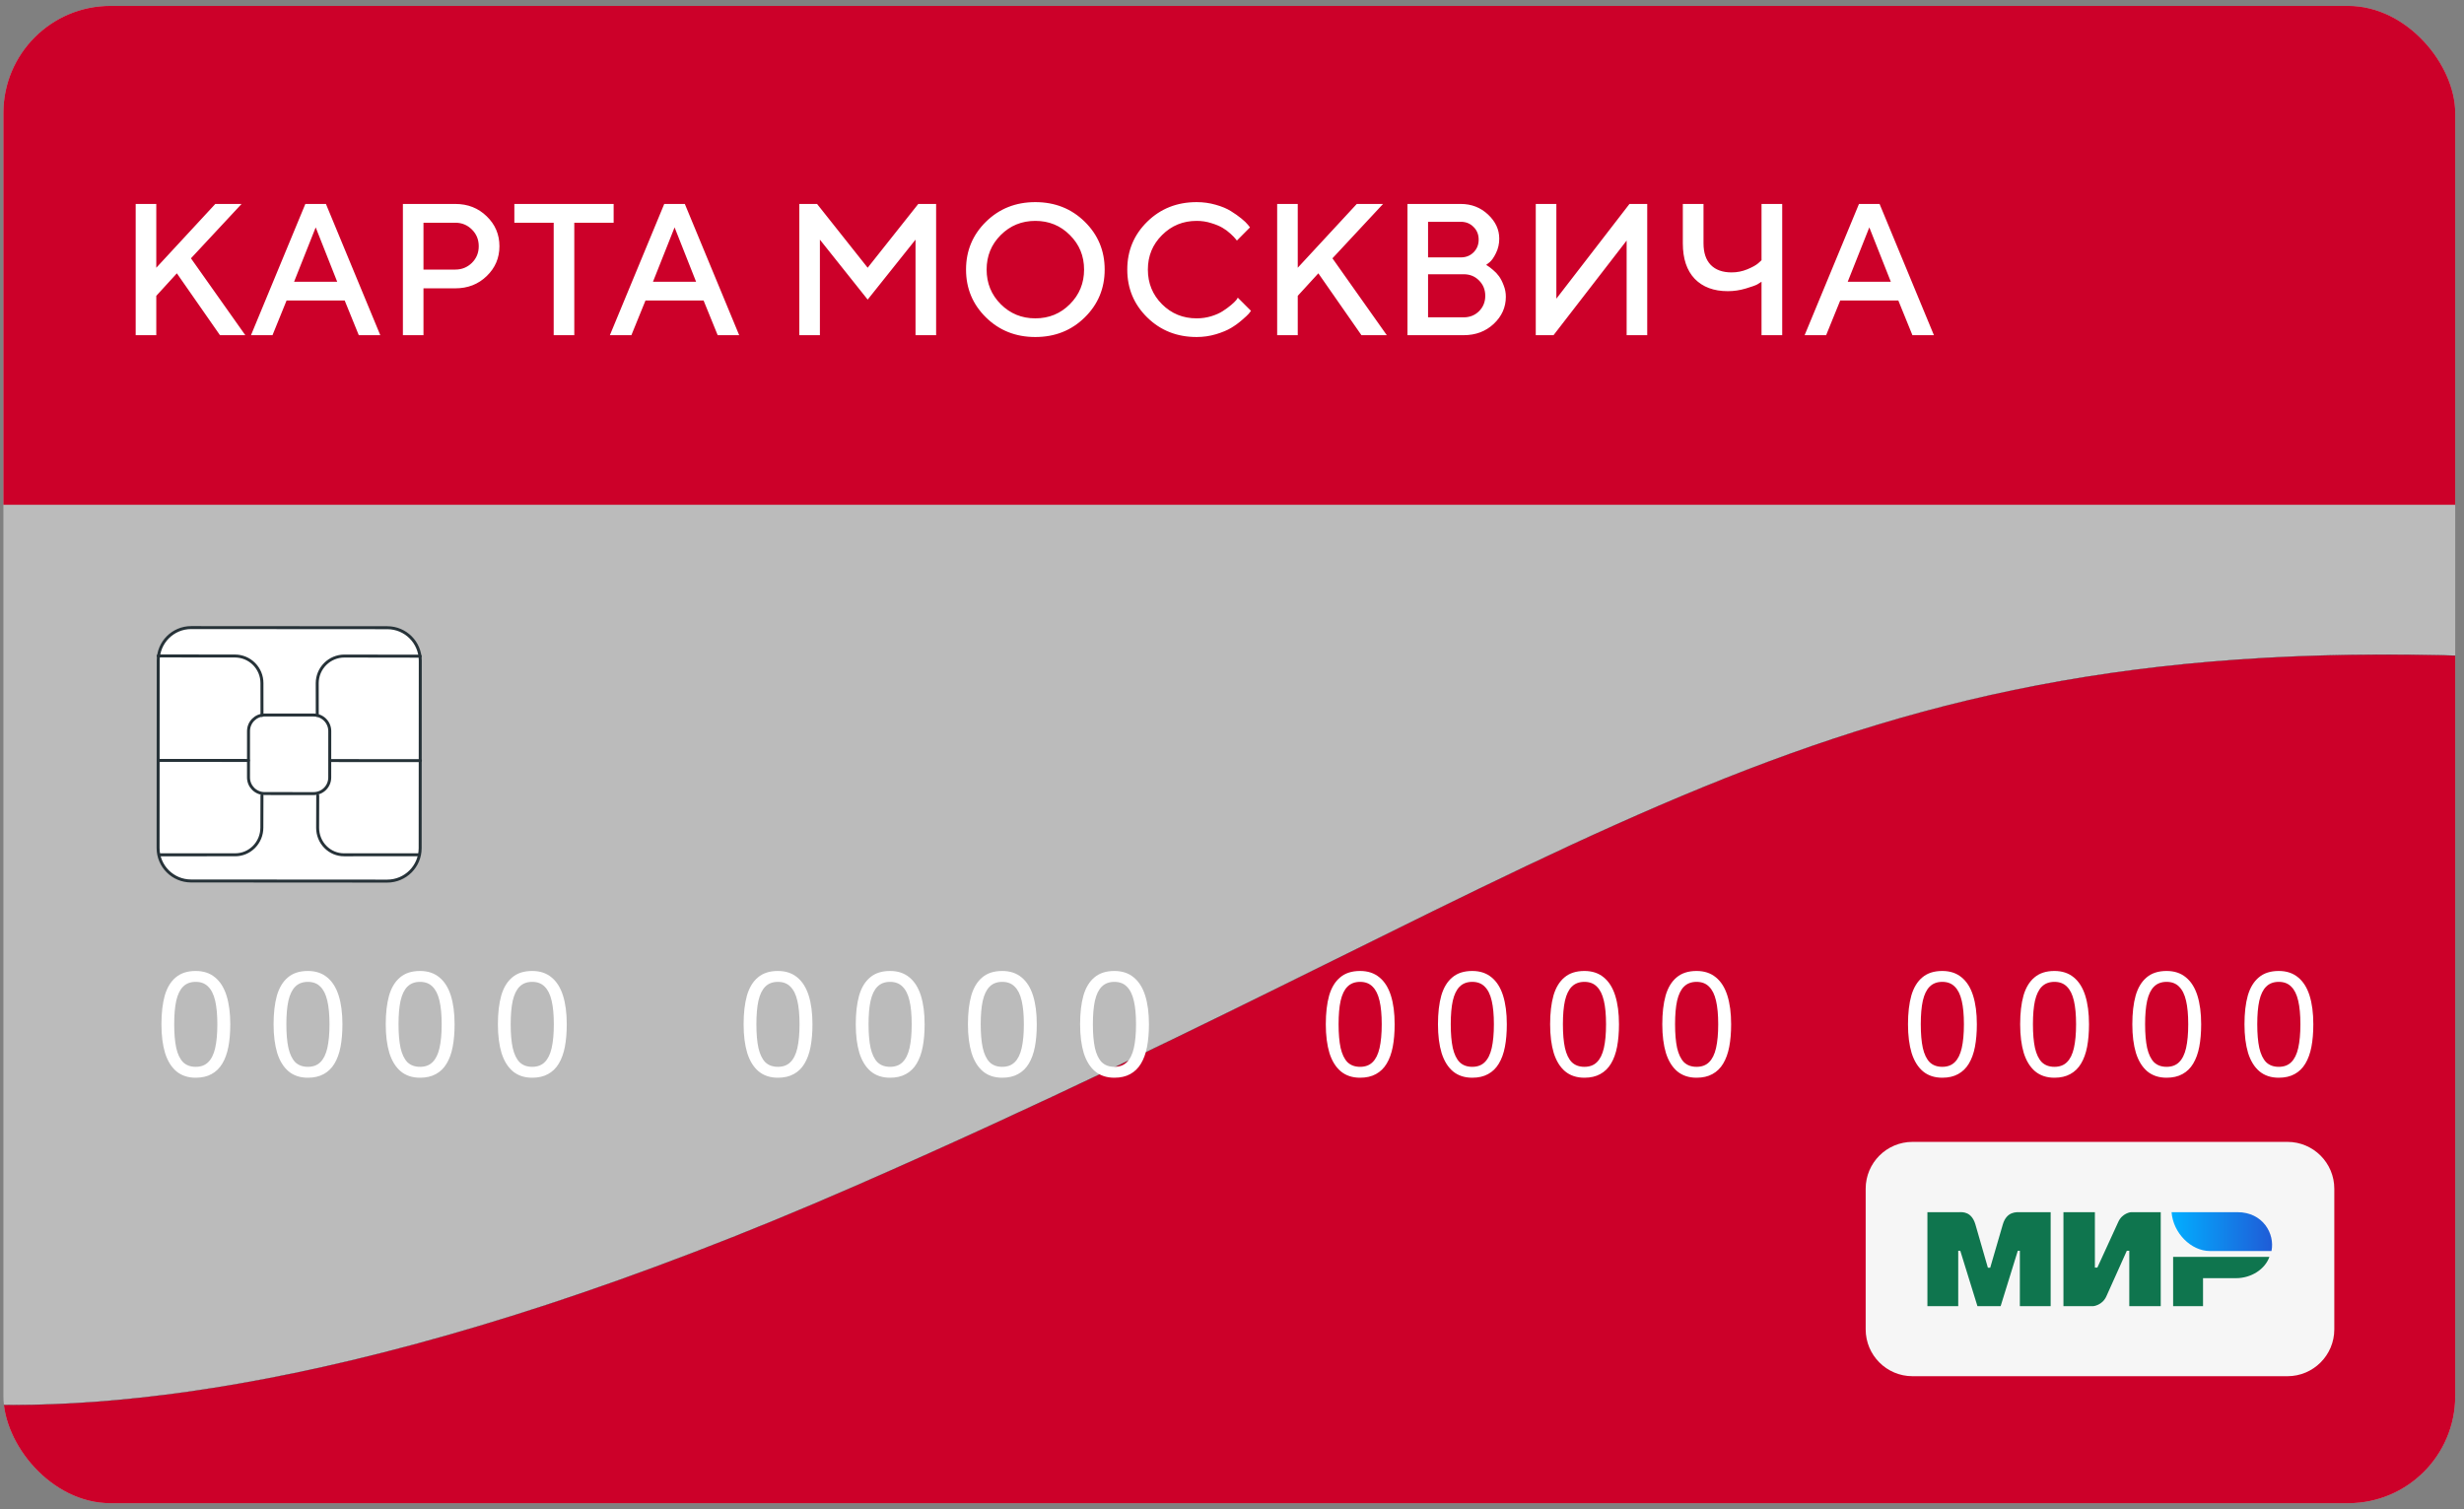 <svg width="209" height="128" viewBox="0 0 209 128" fill="none" xmlns="http://www.w3.org/2000/svg">
<rect x="0" y="0" width="209" height="128" fill="#808080" stroke="none"/>
<g clip-path="url(#clip0_464_39022)">
<rect x="0.288" y="0.5" width="207.967" height="127" rx="9.08" fill="#BBBBBB"/>
<rect x="-4.188" y="-4.86" width="216.921" height="47.672" fill="#CC0029"/>
<path d="M13.256 17.299V22.709L18.262 17.299H20.49L16.197 21.91L20.808 28.43H18.658L15.002 23.183L13.256 25.092V28.43H11.509V17.299H13.256ZM21.289 28.43L25.9 17.299H27.646L32.257 28.43H30.433L29.237 25.488H24.308L23.113 28.43H21.289ZM26.777 19.286L24.945 23.897H28.601L26.777 19.286ZM34.174 17.299H38.621C39.682 17.299 40.57 17.649 41.284 18.347C42.003 19.041 42.363 19.887 42.363 20.885C42.363 21.879 42.003 22.722 41.284 23.416C40.57 24.109 39.682 24.456 38.621 24.456H35.92V28.43H34.174V17.299ZM38.621 18.891H35.92V22.865H38.621C39.17 22.865 39.638 22.676 40.026 22.298C40.414 21.915 40.608 21.444 40.608 20.885C40.608 20.321 40.414 19.848 40.026 19.465C39.638 19.082 39.17 18.891 38.621 18.891ZM43.628 17.299H52.05V18.891H48.712V28.43H46.965V18.891H43.628V17.299ZM51.731 28.43L56.342 17.299H58.088L62.699 28.43H60.875L59.679 25.488H54.751L53.555 28.43H51.731ZM57.219 19.286L55.387 23.897H59.043L57.219 19.286ZM73.597 22.709L77.889 17.299H79.403V28.43H77.656V20.326L73.597 25.411L69.545 20.326V28.43H67.798V17.299H69.304L73.597 22.709ZM84.882 19.938C84.085 20.735 83.687 21.711 83.687 22.865C83.687 24.019 84.085 24.997 84.882 25.799C85.684 26.601 86.662 27.002 87.816 27.002C88.975 27.002 89.954 26.601 90.75 25.799C91.552 24.997 91.953 24.019 91.953 22.865C91.953 21.711 91.552 20.735 90.75 19.938C89.954 19.136 88.975 18.735 87.816 18.735C86.662 18.735 85.684 19.136 84.882 19.938ZM83.633 26.924C82.505 25.817 81.941 24.464 81.941 22.865C81.941 21.266 82.505 19.913 83.633 18.805C84.761 17.698 86.155 17.144 87.816 17.144C89.483 17.144 90.88 17.698 92.008 18.805C93.136 19.913 93.7 21.266 93.7 22.865C93.7 24.464 93.136 25.817 92.008 26.924C90.88 28.032 89.483 28.585 87.816 28.585C86.155 28.585 84.761 28.032 83.633 26.924ZM101.501 17.144C102.065 17.144 102.605 17.219 103.123 17.369C103.64 17.514 104.067 17.693 104.404 17.905C104.745 18.117 105.043 18.326 105.296 18.534C105.55 18.741 105.736 18.919 105.855 19.069L106.026 19.286L104.916 20.404C104.885 20.363 104.838 20.306 104.776 20.233C104.719 20.156 104.585 20.019 104.372 19.822C104.16 19.625 103.933 19.457 103.689 19.317C103.446 19.173 103.128 19.041 102.735 18.922C102.347 18.797 101.935 18.735 101.501 18.735C100.347 18.735 99.369 19.136 98.567 19.938C97.764 20.735 97.364 21.711 97.364 22.865C97.364 24.019 97.762 24.997 98.559 25.799C99.361 26.601 100.341 27.002 101.501 27.002C101.935 27.002 102.349 26.942 102.742 26.823C103.141 26.699 103.47 26.552 103.728 26.381C103.992 26.21 104.222 26.042 104.419 25.876C104.621 25.706 104.771 25.561 104.869 25.442L104.993 25.248L106.111 26.365C106.07 26.427 106.005 26.51 105.917 26.614C105.834 26.712 105.645 26.888 105.35 27.142C105.061 27.395 104.75 27.62 104.419 27.817C104.093 28.013 103.664 28.192 103.131 28.352C102.603 28.508 102.059 28.585 101.501 28.585C99.834 28.585 98.437 28.032 97.309 26.924C96.181 25.817 95.617 24.464 95.617 22.865C95.617 21.266 96.181 19.913 97.309 18.805C98.437 17.698 99.834 17.144 101.501 17.144ZM110.077 17.299V22.709L115.084 17.299H117.312L113.019 21.91L117.63 28.43H115.48L111.824 23.183L110.077 25.092V28.43H108.331V17.299H110.077ZM124.15 28.43H119.384V17.299H123.909C124.81 17.299 125.578 17.597 126.214 18.192C126.851 18.787 127.169 19.47 127.169 20.241C127.169 20.686 127.076 21.095 126.89 21.468C126.709 21.84 126.528 22.099 126.346 22.244L126.059 22.469C126.101 22.489 126.158 22.526 126.23 22.578C126.308 22.624 126.445 22.73 126.641 22.896C126.838 23.056 127.006 23.235 127.146 23.431C127.291 23.628 127.423 23.884 127.542 24.2C127.666 24.51 127.728 24.834 127.728 25.17C127.728 26.06 127.386 26.826 126.703 27.468C126.02 28.109 125.169 28.43 124.15 28.43ZM121.13 26.916H124.15C124.667 26.916 125.102 26.743 125.454 26.396C125.806 26.044 125.982 25.61 125.982 25.092C125.982 24.575 125.806 24.14 125.454 23.788C125.107 23.436 124.672 23.261 124.15 23.261H121.13V26.916ZM123.909 18.813H121.13V21.832H123.909C124.344 21.832 124.703 21.69 124.988 21.405C125.278 21.116 125.423 20.756 125.423 20.326C125.423 19.892 125.278 19.532 124.988 19.248C124.703 18.958 124.344 18.813 123.909 18.813ZM139.72 28.43H137.974V20.404L131.772 28.43H130.266V17.299H132.013V25.333L138.214 17.299H139.72V28.43ZM144.494 17.299V20.637C144.494 21.434 144.698 22.044 145.107 22.469C145.521 22.893 146.111 23.105 146.877 23.105C147.342 23.105 147.787 23.017 148.212 22.841C148.636 22.665 148.944 22.495 149.135 22.329L149.415 22.073V17.299H151.169V28.43H149.415V23.897C149.332 23.959 149.213 24.034 149.058 24.122C148.908 24.205 148.582 24.321 148.08 24.471C147.583 24.621 147.076 24.697 146.558 24.697C145.363 24.697 144.426 24.347 143.749 23.649C143.076 22.945 142.74 21.941 142.74 20.637V17.299H144.494ZM153.071 28.43L157.681 17.299H159.428L164.038 28.43H162.214L161.019 25.488H156.09L154.895 28.43H153.071ZM158.558 19.286L156.726 23.897H160.382L158.558 19.286Z" fill="white"/>
<path d="M72.593 100.573C34.239 117.338 9.726 120.06 -4.816 118.959L-4.812 122.67C-4.812 123.546 -4.639 124.414 -4.302 125.224C-3.966 126.033 -3.473 126.768 -2.852 127.387C-2.231 128.006 -1.494 128.496 -0.684 128.829C0.127 129.163 0.996 129.333 1.872 129.33L205.801 129.048C206.678 129.047 207.546 128.874 208.355 128.538C209.165 128.201 209.9 127.709 210.519 127.088C211.138 126.467 211.628 125.73 211.961 124.919C212.295 124.108 212.465 123.24 212.462 122.363L212.374 55.754C154.06 53.163 136.255 72.743 72.593 100.573Z" fill="#CC0029" stroke="#263238" stroke-width="0.018" stroke-linecap="round" stroke-linejoin="round"/>
<path d="M32.856 53.242L16.216 53.231C14.673 53.23 13.421 54.481 13.42 56.024L13.41 71.927C13.409 73.47 14.659 74.722 16.203 74.723L32.843 74.734C34.386 74.735 35.638 73.484 35.639 71.941L35.649 56.038C35.65 54.495 34.4 53.243 32.856 53.242Z" fill="white" stroke="#263238" stroke-width="0.252" stroke-linecap="round" stroke-linejoin="round"/>
<path d="M26.606 60.648L22.447 60.645C21.692 60.645 21.081 61.256 21.08 62.01L21.078 65.942C21.077 66.696 21.688 67.308 22.442 67.308L26.602 67.311C27.356 67.312 27.968 66.701 27.968 65.947L27.971 62.014C27.971 61.26 27.36 60.648 26.606 60.648Z" fill="white" stroke="#263238" stroke-width="0.252" stroke-linecap="round" stroke-linejoin="round"/>
<path d="M13.411 55.636L19.924 55.642C20.226 55.642 20.525 55.702 20.804 55.817C21.083 55.933 21.336 56.103 21.549 56.317C21.762 56.531 21.931 56.785 22.046 57.064C22.161 57.343 22.219 57.643 22.218 57.945L22.222 60.682" stroke="#263238" stroke-width="0.252" stroke-linecap="round" stroke-linejoin="round"/>
<path d="M35.641 55.656L29.21 55.646C28.601 55.646 28.017 55.888 27.585 56.318C27.153 56.748 26.91 57.331 26.907 57.941L26.911 60.678" stroke="#263238" stroke-width="0.252" stroke-linecap="round" stroke-linejoin="round"/>
<path d="M13.557 72.504L19.955 72.502C20.251 72.501 20.544 72.442 20.818 72.326C21.092 72.21 21.34 72.041 21.55 71.828C21.759 71.614 21.925 71.361 22.039 71.083C22.152 70.804 22.211 70.506 22.211 70.204L22.22 67.468" stroke="#263238" stroke-width="0.252" stroke-linecap="round" stroke-linejoin="round"/>
<path d="M35.455 72.501L29.197 72.503C28.901 72.505 28.608 72.447 28.334 72.333C28.06 72.218 27.812 72.05 27.602 71.837C27.392 71.624 27.226 71.371 27.113 71.092C27 70.813 26.942 70.514 26.942 70.212L26.951 67.476" stroke="#263238" stroke-width="0.252" stroke-linecap="round" stroke-linejoin="round"/>
<path d="M13.444 64.496L21.069 64.501" stroke="#263238" stroke-width="0.252" stroke-linecap="round" stroke-linejoin="round"/>
<path d="M28.027 64.51L35.661 64.516" stroke="#263238" stroke-width="0.252" stroke-linecap="round" stroke-linejoin="round"/>
<path d="M194.024 96.853H162.224C160.029 96.853 158.249 98.633 158.249 100.828V112.753C158.249 114.949 160.029 116.728 162.224 116.728H194.024C196.219 116.728 197.999 114.949 197.999 112.753V100.828C197.999 98.633 196.219 96.853 194.024 96.853Z" fill="#F6F6F6"/>
<path fill-rule="evenodd" clip-rule="evenodd" d="M166.19 102.815C166.451 102.813 167.227 102.743 167.556 103.853C167.778 104.601 168.13 105.825 168.615 107.527H168.812C169.331 105.733 169.688 104.508 169.882 103.853C170.214 102.732 171.044 102.815 171.377 102.815L173.94 102.815V110.788H171.327V106.09H171.152L169.696 110.788H167.73L166.274 106.086H166.099V110.788H163.486V102.815L166.19 102.815ZM177.691 102.815V107.517H177.9L179.671 103.651C180.015 102.881 180.748 102.815 180.748 102.815H183.276V110.788H180.609V106.086H180.401L178.664 109.953C178.32 110.719 177.552 110.788 177.552 110.788H175.024V102.815H177.691ZM192.495 106.604C192.123 107.658 190.954 108.413 189.661 108.413H186.864V110.788H184.328V106.604H192.495Z" fill="#0F754E"/>
<path fill-rule="evenodd" clip-rule="evenodd" d="M189.784 102.815H184.195C184.328 104.59 185.857 106.11 187.44 106.11H192.671C192.973 104.635 191.934 102.815 189.784 102.815Z" fill="url(#paint0_linear_464_39022)"/>
<path d="M19.532 86.877C19.532 87.592 19.478 88.228 19.372 88.787C19.265 89.345 19.092 89.822 18.854 90.216C18.624 90.602 18.32 90.898 17.943 91.103C17.573 91.308 17.125 91.411 16.6 91.411C15.943 91.411 15.397 91.23 14.961 90.869C14.534 90.507 14.214 89.99 14.001 89.317C13.795 88.635 13.693 87.822 13.693 86.877C13.693 85.925 13.787 85.112 13.976 84.438C14.173 83.765 14.485 83.252 14.912 82.898C15.339 82.537 15.902 82.356 16.6 82.356C17.257 82.356 17.803 82.537 18.238 82.898C18.674 83.252 18.998 83.765 19.212 84.438C19.425 85.112 19.532 85.925 19.532 86.877ZM14.777 86.877C14.777 87.682 14.834 88.352 14.949 88.885C15.072 89.419 15.265 89.822 15.528 90.093C15.799 90.356 16.156 90.487 16.6 90.487C17.043 90.487 17.396 90.356 17.659 90.093C17.93 89.83 18.127 89.432 18.251 88.898C18.374 88.356 18.435 87.682 18.435 86.877C18.435 86.073 18.374 85.407 18.251 84.882C18.127 84.348 17.93 83.95 17.659 83.687C17.396 83.416 17.043 83.28 16.6 83.28C16.156 83.28 15.799 83.416 15.528 83.687C15.265 83.95 15.072 84.348 14.949 84.882C14.834 85.407 14.777 86.073 14.777 86.877ZM29.045 86.877C29.045 87.592 28.992 88.228 28.885 88.787C28.779 89.345 28.606 89.822 28.368 90.216C28.138 90.602 27.834 90.898 27.456 91.103C27.087 91.308 26.639 91.411 26.113 91.411C25.456 91.411 24.91 91.23 24.475 90.869C24.048 90.507 23.728 89.99 23.514 89.317C23.309 88.635 23.206 87.822 23.206 86.877C23.206 85.925 23.301 85.112 23.489 84.438C23.687 83.765 23.999 83.252 24.426 82.898C24.853 82.537 25.415 82.356 26.113 82.356C26.77 82.356 27.317 82.537 27.752 82.898C28.187 83.252 28.512 83.765 28.725 84.438C28.939 85.112 29.045 85.925 29.045 86.877ZM24.29 86.877C24.29 87.682 24.348 88.352 24.463 88.885C24.586 89.419 24.779 89.822 25.042 90.093C25.313 90.356 25.67 90.487 26.113 90.487C26.557 90.487 26.91 90.356 27.173 90.093C27.444 89.83 27.641 89.432 27.764 88.898C27.887 88.356 27.949 87.682 27.949 86.877C27.949 86.073 27.887 85.407 27.764 84.882C27.641 84.348 27.444 83.95 27.173 83.687C26.91 83.416 26.557 83.28 26.113 83.28C25.67 83.28 25.313 83.416 25.042 83.687C24.779 83.95 24.586 84.348 24.463 84.882C24.348 85.407 24.29 86.073 24.29 86.877ZM38.559 86.877C38.559 87.592 38.506 88.228 38.399 88.787C38.292 89.345 38.12 89.822 37.881 90.216C37.651 90.602 37.348 90.898 36.97 91.103C36.6 91.308 36.153 91.411 35.627 91.411C34.97 91.411 34.424 91.23 33.989 90.869C33.562 90.507 33.241 89.99 33.028 89.317C32.822 88.635 32.72 87.822 32.72 86.877C32.72 85.925 32.814 85.112 33.003 84.438C33.2 83.765 33.512 83.252 33.939 82.898C34.366 82.537 34.929 82.356 35.627 82.356C36.284 82.356 36.83 82.537 37.266 82.898C37.701 83.252 38.025 83.765 38.239 84.438C38.452 85.112 38.559 85.925 38.559 86.877ZM33.804 86.877C33.804 87.682 33.861 88.352 33.976 88.885C34.099 89.419 34.292 89.822 34.555 90.093C34.826 90.356 35.184 90.487 35.627 90.487C36.071 90.487 36.424 90.356 36.687 90.093C36.958 89.83 37.155 89.432 37.278 88.898C37.401 88.356 37.463 87.682 37.463 86.877C37.463 86.073 37.401 85.407 37.278 84.882C37.155 84.348 36.958 83.95 36.687 83.687C36.424 83.416 36.071 83.28 35.627 83.28C35.184 83.28 34.826 83.416 34.555 83.687C34.292 83.95 34.099 84.348 33.976 84.882C33.861 85.407 33.804 86.073 33.804 86.877ZM48.073 86.877C48.073 87.592 48.019 88.228 47.913 88.787C47.806 89.345 47.633 89.822 47.395 90.216C47.165 90.602 46.861 90.898 46.483 91.103C46.114 91.308 45.666 91.411 45.141 91.411C44.484 91.411 43.938 91.23 43.502 90.869C43.075 90.507 42.755 89.99 42.541 89.317C42.336 88.635 42.233 87.822 42.233 86.877C42.233 85.925 42.328 85.112 42.517 84.438C42.714 83.765 43.026 83.252 43.453 82.898C43.88 82.537 44.443 82.356 45.141 82.356C45.798 82.356 46.344 82.537 46.779 82.898C47.214 83.252 47.539 83.765 47.752 84.438C47.966 85.112 48.073 85.925 48.073 86.877ZM43.317 86.877C43.317 87.682 43.375 88.352 43.49 88.885C43.613 89.419 43.806 89.822 44.069 90.093C44.34 90.356 44.697 90.487 45.141 90.487C45.584 90.487 45.937 90.356 46.2 90.093C46.471 89.83 46.668 89.432 46.791 88.898C46.915 88.356 46.976 87.682 46.976 86.877C46.976 86.073 46.915 85.407 46.791 84.882C46.668 84.348 46.471 83.95 46.2 83.687C45.937 83.416 45.584 83.28 45.141 83.28C44.697 83.28 44.34 83.416 44.069 83.687C43.806 83.95 43.613 84.348 43.49 84.882C43.375 85.407 43.317 86.073 43.317 86.877ZM68.914 86.877C68.914 87.592 68.861 88.228 68.754 88.787C68.647 89.345 68.475 89.822 68.237 90.216C68.007 90.602 67.703 90.898 67.325 91.103C66.955 91.308 66.508 91.411 65.982 91.411C65.325 91.411 64.779 91.23 64.344 90.869C63.917 90.507 63.596 89.99 63.383 89.317C63.177 88.635 63.075 87.822 63.075 86.877C63.075 85.925 63.169 85.112 63.358 84.438C63.555 83.765 63.867 83.252 64.294 82.898C64.721 82.537 65.284 82.356 65.982 82.356C66.639 82.356 67.185 82.537 67.621 82.898C68.056 83.252 68.38 83.765 68.594 84.438C68.807 85.112 68.914 85.925 68.914 86.877ZM64.159 86.877C64.159 87.682 64.216 88.352 64.331 88.885C64.454 89.419 64.647 89.822 64.91 90.093C65.181 90.356 65.539 90.487 65.982 90.487C66.426 90.487 66.779 90.356 67.041 90.093C67.312 89.83 67.51 89.432 67.633 88.898C67.756 88.356 67.818 87.682 67.818 86.877C67.818 86.073 67.756 85.407 67.633 84.882C67.51 84.348 67.312 83.95 67.041 83.687C66.779 83.416 66.426 83.28 65.982 83.28C65.539 83.28 65.181 83.416 64.91 83.687C64.647 83.95 64.454 84.348 64.331 84.882C64.216 85.407 64.159 86.073 64.159 86.877ZM78.428 86.877C78.428 87.592 78.374 88.228 78.267 88.787C78.161 89.345 77.988 89.822 77.75 90.216C77.52 90.602 77.216 90.898 76.838 91.103C76.469 91.308 76.021 91.411 75.496 91.411C74.839 91.411 74.293 91.23 73.857 90.869C73.43 90.507 73.11 89.99 72.896 89.317C72.691 88.635 72.588 87.822 72.588 86.877C72.588 85.925 72.683 85.112 72.872 84.438C73.069 83.765 73.381 83.252 73.808 82.898C74.235 82.537 74.798 82.356 75.496 82.356C76.153 82.356 76.699 82.537 77.134 82.898C77.569 83.252 77.894 83.765 78.107 84.438C78.321 85.112 78.428 85.925 78.428 86.877ZM73.672 86.877C73.672 87.682 73.73 88.352 73.845 88.885C73.968 89.419 74.161 89.822 74.424 90.093C74.695 90.356 75.052 90.487 75.496 90.487C75.939 90.487 76.292 90.356 76.555 90.093C76.826 89.83 77.023 89.432 77.147 88.898C77.27 88.356 77.331 87.682 77.331 86.877C77.331 86.073 77.27 85.407 77.147 84.882C77.023 84.348 76.826 83.95 76.555 83.687C76.292 83.416 75.939 83.28 75.496 83.28C75.052 83.28 74.695 83.416 74.424 83.687C74.161 83.95 73.968 84.348 73.845 84.882C73.73 85.407 73.672 86.073 73.672 86.877ZM87.941 86.877C87.941 87.592 87.888 88.228 87.781 88.787C87.674 89.345 87.502 89.822 87.264 90.216C87.034 90.602 86.73 90.898 86.352 91.103C85.983 91.308 85.535 91.411 85.009 91.411C84.352 91.411 83.806 91.23 83.371 90.869C82.944 90.507 82.624 89.99 82.41 89.317C82.205 88.635 82.102 87.822 82.102 86.877C82.102 85.925 82.196 85.112 82.385 84.438C82.582 83.765 82.894 83.252 83.322 82.898C83.749 82.537 84.311 82.356 85.009 82.356C85.666 82.356 86.213 82.537 86.648 82.898C87.083 83.252 87.407 83.765 87.621 84.438C87.835 85.112 87.941 85.925 87.941 86.877ZM83.186 86.877C83.186 87.682 83.244 88.352 83.359 88.885C83.482 89.419 83.675 89.822 83.938 90.093C84.209 90.356 84.566 90.487 85.009 90.487C85.453 90.487 85.806 90.356 86.069 90.093C86.34 89.83 86.537 89.432 86.66 88.898C86.783 88.356 86.845 87.682 86.845 86.877C86.845 86.073 86.783 85.407 86.66 84.882C86.537 84.348 86.34 83.95 86.069 83.687C85.806 83.416 85.453 83.28 85.009 83.28C84.566 83.28 84.209 83.416 83.938 83.687C83.675 83.95 83.482 84.348 83.359 84.882C83.244 85.407 83.186 86.073 83.186 86.877ZM97.455 86.877C97.455 87.592 97.401 88.228 97.295 88.787C97.188 89.345 97.016 89.822 96.777 90.216C96.547 90.602 96.243 90.898 95.866 91.103C95.496 91.308 95.049 91.411 94.523 91.411C93.866 91.411 93.32 91.23 92.885 90.869C92.457 90.507 92.137 89.99 91.924 89.317C91.718 88.635 91.616 87.822 91.616 86.877C91.616 85.925 91.71 85.112 91.899 84.438C92.096 83.765 92.408 83.252 92.835 82.898C93.262 82.537 93.825 82.356 94.523 82.356C95.18 82.356 95.726 82.537 96.161 82.898C96.597 83.252 96.921 83.765 97.135 84.438C97.348 85.112 97.455 85.925 97.455 86.877ZM92.7 86.877C92.7 87.682 92.757 88.352 92.872 88.885C92.995 89.419 93.188 89.822 93.451 90.093C93.722 90.356 94.079 90.487 94.523 90.487C94.966 90.487 95.32 90.356 95.582 90.093C95.853 89.83 96.05 89.432 96.174 88.898C96.297 88.356 96.359 87.682 96.359 86.877C96.359 86.073 96.297 85.407 96.174 84.882C96.05 84.348 95.853 83.95 95.582 83.687C95.32 83.416 94.966 83.28 94.523 83.28C94.079 83.28 93.722 83.416 93.451 83.687C93.188 83.95 92.995 84.348 92.872 84.882C92.757 85.407 92.7 86.073 92.7 86.877ZM118.296 86.877C118.296 87.592 118.243 88.228 118.136 88.787C118.029 89.345 117.857 89.822 117.619 90.216C117.389 90.602 117.085 90.898 116.707 91.103C116.338 91.308 115.89 91.411 115.364 91.411C114.707 91.411 114.161 91.23 113.726 90.869C113.299 90.507 112.979 89.99 112.765 89.317C112.56 88.635 112.457 87.822 112.457 86.877C112.457 85.925 112.551 85.112 112.74 84.438C112.937 83.765 113.25 83.252 113.677 82.898C114.104 82.537 114.666 82.356 115.364 82.356C116.021 82.356 116.568 82.537 117.003 82.898C117.438 83.252 117.762 83.765 117.976 84.438C118.19 85.112 118.296 85.925 118.296 86.877ZM113.541 86.877C113.541 87.682 113.599 88.352 113.714 88.885C113.837 89.419 114.03 89.822 114.293 90.093C114.564 90.356 114.921 90.487 115.364 90.487C115.808 90.487 116.161 90.356 116.424 90.093C116.695 89.83 116.892 89.432 117.015 88.898C117.138 88.356 117.2 87.682 117.2 86.877C117.2 86.073 117.138 85.407 117.015 84.882C116.892 84.348 116.695 83.95 116.424 83.687C116.161 83.416 115.808 83.28 115.364 83.28C114.921 83.28 114.564 83.416 114.293 83.687C114.03 83.95 113.837 84.348 113.714 84.882C113.599 85.407 113.541 86.073 113.541 86.877ZM127.81 86.877C127.81 87.592 127.757 88.228 127.65 88.787C127.543 89.345 127.371 89.822 127.132 90.216C126.902 90.602 126.599 90.898 126.221 91.103C125.851 91.308 125.404 91.411 124.878 91.411C124.221 91.411 123.675 91.23 123.24 90.869C122.812 90.507 122.492 89.99 122.279 89.317C122.073 88.635 121.971 87.822 121.971 86.877C121.971 85.925 122.065 85.112 122.254 84.438C122.451 83.765 122.763 83.252 123.19 82.898C123.617 82.537 124.18 82.356 124.878 82.356C125.535 82.356 126.081 82.537 126.516 82.898C126.952 83.252 127.276 83.765 127.49 84.438C127.703 85.112 127.81 85.925 127.81 86.877ZM123.055 86.877C123.055 87.682 123.112 88.352 123.227 88.885C123.35 89.419 123.543 89.822 123.806 90.093C124.077 90.356 124.434 90.487 124.878 90.487C125.321 90.487 125.675 90.356 125.937 90.093C126.208 89.83 126.406 89.432 126.529 88.898C126.652 88.356 126.714 87.682 126.714 86.877C126.714 86.073 126.652 85.407 126.529 84.882C126.406 84.348 126.208 83.95 125.937 83.687C125.675 83.416 125.321 83.28 124.878 83.28C124.434 83.28 124.077 83.416 123.806 83.687C123.543 83.95 123.35 84.348 123.227 84.882C123.112 85.407 123.055 86.073 123.055 86.877ZM137.324 86.877C137.324 87.592 137.27 88.228 137.163 88.787C137.057 89.345 136.884 89.822 136.646 90.216C136.416 90.602 136.112 90.898 135.734 91.103C135.365 91.308 134.917 91.411 134.392 91.411C133.735 91.411 133.188 91.23 132.753 90.869C132.326 90.507 132.006 89.99 131.792 89.317C131.587 88.635 131.484 87.822 131.484 86.877C131.484 85.925 131.579 85.112 131.768 84.438C131.965 83.765 132.277 83.252 132.704 82.898C133.131 82.537 133.693 82.356 134.392 82.356C135.049 82.356 135.595 82.537 136.03 82.898C136.465 83.252 136.79 83.765 137.003 84.438C137.217 85.112 137.324 85.925 137.324 86.877ZM132.568 86.877C132.568 87.682 132.626 88.352 132.741 88.885C132.864 89.419 133.057 89.822 133.32 90.093C133.591 90.356 133.948 90.487 134.392 90.487C134.835 90.487 135.188 90.356 135.451 90.093C135.722 89.83 135.919 89.432 136.042 88.898C136.166 88.356 136.227 87.682 136.227 86.877C136.227 86.073 136.166 85.407 136.042 84.882C135.919 84.348 135.722 83.95 135.451 83.687C135.188 83.416 134.835 83.28 134.392 83.28C133.948 83.28 133.591 83.416 133.32 83.687C133.057 83.95 132.864 84.348 132.741 84.882C132.626 85.407 132.568 86.073 132.568 86.877ZM146.837 86.877C146.837 87.592 146.784 88.228 146.677 88.787C146.57 89.345 146.398 89.822 146.16 90.216C145.93 90.602 145.626 90.898 145.248 91.103C144.878 91.308 144.431 91.411 143.905 91.411C143.248 91.411 142.702 91.23 142.267 90.869C141.84 90.507 141.519 89.99 141.306 89.317C141.101 88.635 140.998 87.822 140.998 86.877C140.998 85.925 141.092 85.112 141.281 84.438C141.478 83.765 141.79 83.252 142.217 82.898C142.645 82.537 143.207 82.356 143.905 82.356C144.562 82.356 145.108 82.537 145.544 82.898C145.979 83.252 146.303 83.765 146.517 84.438C146.73 85.112 146.837 85.925 146.837 86.877ZM142.082 86.877C142.082 87.682 142.139 88.352 142.254 88.885C142.378 89.419 142.571 89.822 142.833 90.093C143.104 90.356 143.462 90.487 143.905 90.487C144.349 90.487 144.702 90.356 144.965 90.093C145.236 89.83 145.433 89.432 145.556 88.898C145.679 88.356 145.741 87.682 145.741 86.877C145.741 86.073 145.679 85.407 145.556 84.882C145.433 84.348 145.236 83.95 144.965 83.687C144.702 83.416 144.349 83.28 143.905 83.28C143.462 83.28 143.104 83.416 142.833 83.687C142.571 83.95 142.378 84.348 142.254 84.882C142.139 85.407 142.082 86.073 142.082 86.877ZM167.679 86.877C167.679 87.592 167.625 88.228 167.518 88.787C167.412 89.345 167.239 89.822 167.001 90.216C166.771 90.602 166.467 90.898 166.089 91.103C165.72 91.308 165.272 91.411 164.747 91.411C164.09 91.411 163.543 91.23 163.108 90.869C162.681 90.507 162.361 89.99 162.147 89.317C161.942 88.635 161.839 87.822 161.839 86.877C161.839 85.925 161.934 85.112 162.123 84.438C162.32 83.765 162.632 83.252 163.059 82.898C163.486 82.537 164.049 82.356 164.747 82.356C165.404 82.356 165.95 82.537 166.385 82.898C166.82 83.252 167.145 83.765 167.358 84.438C167.572 85.112 167.679 85.925 167.679 86.877ZM162.923 86.877C162.923 87.682 162.981 88.352 163.096 88.885C163.219 89.419 163.412 89.822 163.675 90.093C163.946 90.356 164.303 90.487 164.747 90.487C165.19 90.487 165.543 90.356 165.806 90.093C166.077 89.83 166.274 89.432 166.397 88.898C166.521 88.356 166.582 87.682 166.582 86.877C166.582 86.073 166.521 85.407 166.397 84.882C166.274 84.348 166.077 83.95 165.806 83.687C165.543 83.416 165.19 83.28 164.747 83.28C164.303 83.28 163.946 83.416 163.675 83.687C163.412 83.95 163.219 84.348 163.096 84.882C162.981 85.407 162.923 86.073 162.923 86.877ZM177.192 86.877C177.192 87.592 177.139 88.228 177.032 88.787C176.925 89.345 176.753 89.822 176.515 90.216C176.285 90.602 175.981 90.898 175.603 91.103C175.233 91.308 174.786 91.411 174.26 91.411C173.603 91.411 173.057 91.23 172.622 90.869C172.195 90.507 171.874 89.99 171.661 89.317C171.456 88.635 171.353 87.822 171.353 86.877C171.353 85.925 171.447 85.112 171.636 84.438C171.833 83.765 172.145 83.252 172.573 82.898C173 82.537 173.562 82.356 174.26 82.356C174.917 82.356 175.463 82.537 175.899 82.898C176.334 83.252 176.658 83.765 176.872 84.438C177.085 85.112 177.192 85.925 177.192 86.877ZM172.437 86.877C172.437 87.682 172.494 88.352 172.609 88.885C172.733 89.419 172.926 89.822 173.188 90.093C173.459 90.356 173.817 90.487 174.26 90.487C174.704 90.487 175.057 90.356 175.32 90.093C175.591 89.83 175.788 89.432 175.911 88.898C176.034 88.356 176.096 87.682 176.096 86.877C176.096 86.073 176.034 85.407 175.911 84.882C175.788 84.348 175.591 83.95 175.32 83.687C175.057 83.416 174.704 83.28 174.26 83.28C173.817 83.28 173.459 83.416 173.188 83.687C172.926 83.95 172.733 84.348 172.609 84.882C172.494 85.407 172.437 86.073 172.437 86.877ZM186.706 86.877C186.706 87.592 186.652 88.228 186.546 88.787C186.439 89.345 186.266 89.822 186.028 90.216C185.798 90.602 185.494 90.898 185.117 91.103C184.747 91.308 184.299 91.411 183.774 91.411C183.117 91.411 182.571 91.23 182.135 90.869C181.708 90.507 181.388 89.99 181.175 89.317C180.969 88.635 180.867 87.822 180.867 86.877C180.867 85.925 180.961 85.112 181.15 84.438C181.347 83.765 181.659 83.252 182.086 82.898C182.513 82.537 183.076 82.356 183.774 82.356C184.431 82.356 184.977 82.537 185.412 82.898C185.848 83.252 186.172 83.765 186.386 84.438C186.599 85.112 186.706 85.925 186.706 86.877ZM181.951 86.877C181.951 87.682 182.008 88.352 182.123 88.885C182.246 89.419 182.439 89.822 182.702 90.093C182.973 90.356 183.33 90.487 183.774 90.487C184.217 90.487 184.57 90.356 184.833 90.093C185.104 89.83 185.301 89.432 185.425 88.898C185.548 88.356 185.609 87.682 185.609 86.877C185.609 86.073 185.548 85.407 185.425 84.882C185.301 84.348 185.104 83.95 184.833 83.687C184.57 83.416 184.217 83.28 183.774 83.28C183.33 83.28 182.973 83.416 182.702 83.687C182.439 83.95 182.246 84.348 182.123 84.882C182.008 85.407 181.951 86.073 181.951 86.877ZM196.219 86.877C196.219 87.592 196.166 88.228 196.059 88.787C195.952 89.345 195.78 89.822 195.542 90.216C195.312 90.602 195.008 90.898 194.63 91.103C194.261 91.308 193.813 91.411 193.287 91.411C192.63 91.411 192.084 91.23 191.649 90.869C191.222 90.507 190.902 89.99 190.688 89.317C190.483 88.635 190.38 87.822 190.38 86.877C190.38 85.925 190.475 85.112 190.663 84.438C190.861 83.765 191.173 83.252 191.6 82.898C192.027 82.537 192.589 82.356 193.287 82.356C193.944 82.356 194.491 82.537 194.926 82.898C195.361 83.252 195.686 83.765 195.899 84.438C196.113 85.112 196.219 85.925 196.219 86.877ZM191.464 86.877C191.464 87.682 191.522 88.352 191.637 88.885C191.76 89.419 191.953 89.822 192.216 90.093C192.487 90.356 192.844 90.487 193.287 90.487C193.731 90.487 194.084 90.356 194.347 90.093C194.618 89.83 194.815 89.432 194.938 88.898C195.061 88.356 195.123 87.682 195.123 86.877C195.123 86.073 195.061 85.407 194.938 84.882C194.815 84.348 194.618 83.95 194.347 83.687C194.084 83.416 193.731 83.28 193.287 83.28C192.844 83.28 192.487 83.416 192.216 83.687C191.953 83.95 191.76 84.348 191.637 84.882C191.522 85.407 191.464 86.073 191.464 86.877Z" fill="white"/>
</g>
<defs>
<linearGradient id="paint0_linear_464_39022" x1="192.723" y1="104.888" x2="184.195" y2="104.888" gradientUnits="userSpaceOnUse">
<stop stop-color="#1F5CD7"/>
<stop offset="1" stop-color="#02AEFF"/>
</linearGradient>
<clipPath id="clip0_464_39022">
<rect x="0.288" y="0.5" width="207.967" height="127" rx="9.08" fill="white"/>
</clipPath>
</defs>
</svg>
